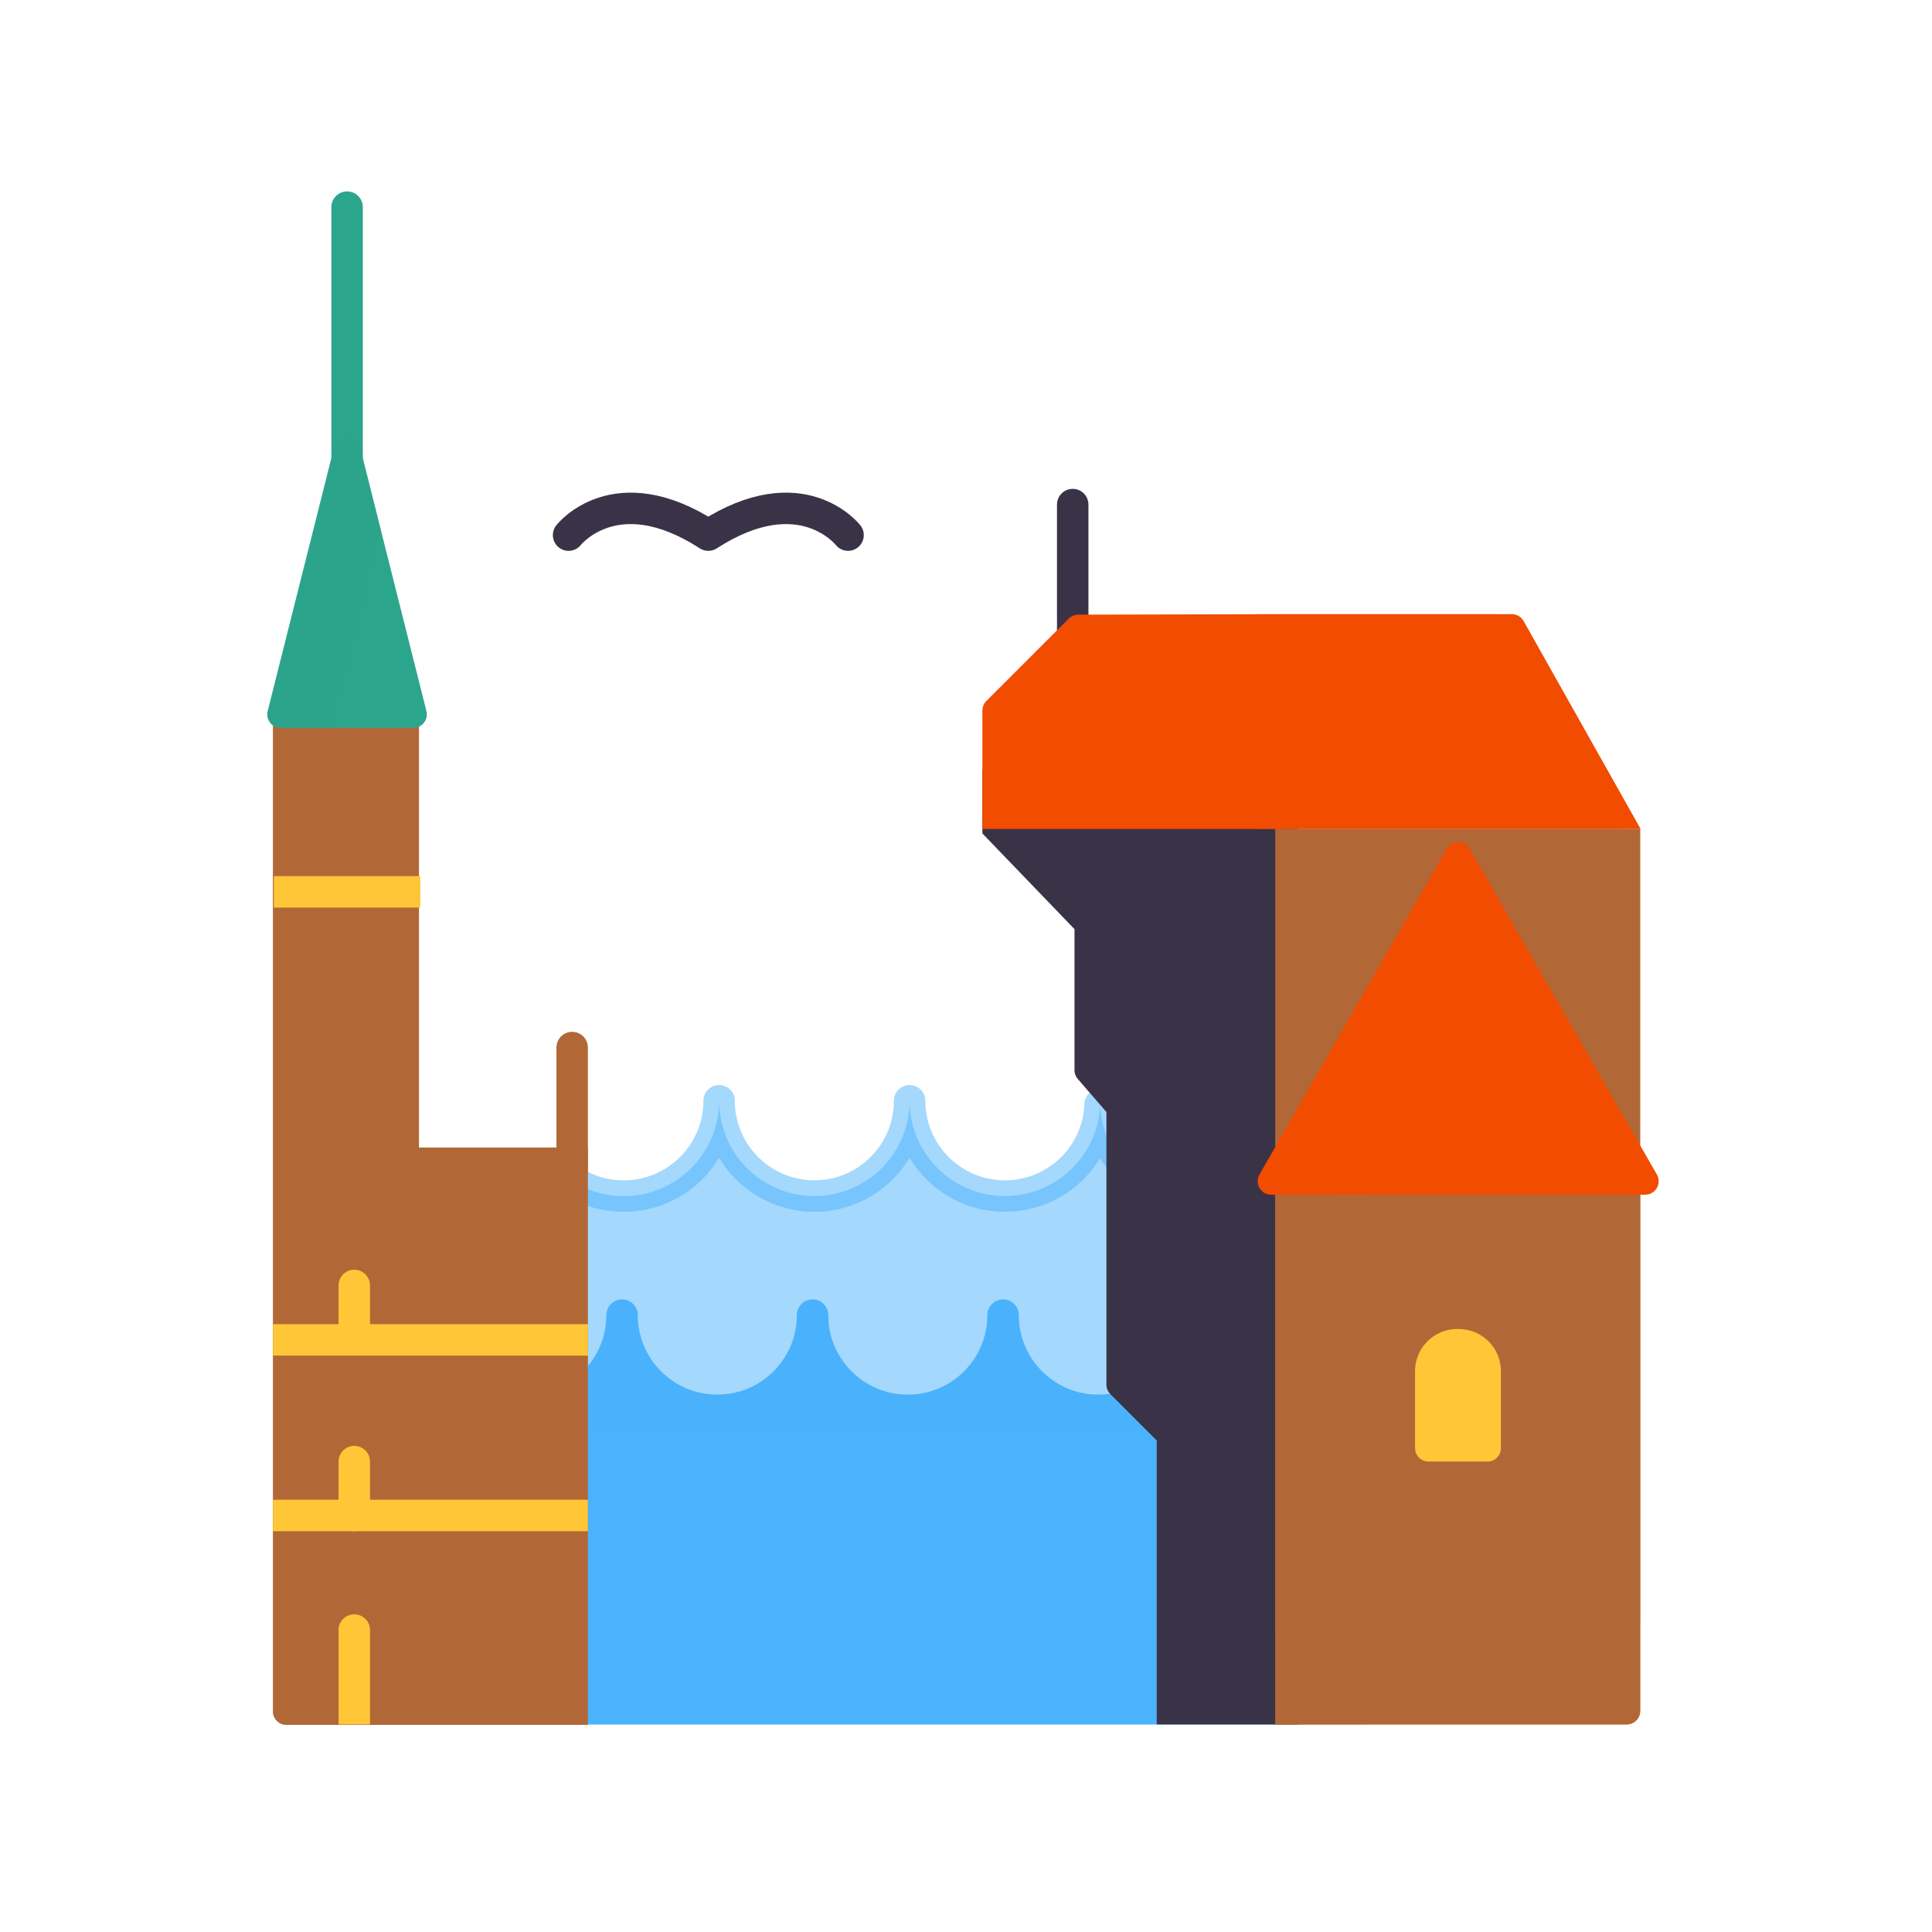 <svg xmlns="http://www.w3.org/2000/svg" width="430" height="430" fill="none" viewBox="0 0 430 430"><path fill="#4bb3fd" stroke="#4bb3fd" stroke-linejoin="round" stroke-width="7" d="M265.65 292.7c0 11.7-9.5 21.2-21.2 21.2s-21.2-9.5-21.2-21.2c0 11.7-9.5 21.2-21.2 21.2s-21.2-9.5-21.2-21.2c0 11.7-9.5 21.2-21.2 21.2s-21.2-9.5-21.2-21.2c0 11.7-9.5 21.2-21.2 21.2v48.9l85 4.628h85V292.7z"/><path fill="#4bb3fd" d="M287.25 383.8v-34.4c-3 8-10.7 13.7-19.8 13.7-11.7 0-21.2-9.5-21.2-21.2h-.4c0 11.7-9.5 21.2-21.2 21.2s-21.2-9.5-21.2-21.2c0 11.7-9.5 21.2-21.2 21.2s-21.2-9.5-21.2-21.2c0 11.7-9.5 21.2-21.2 21.2s-21.2-9.5-21.2-21.2c0 2.6-.5 5.2-1.4 7.5v34.4"/><g opacity=".5" style="mix-blend-mode:multiply"><path fill="#4bb3fd" d="M287.25 383.8v-34.4c-3 8-10.7 13.7-19.8 13.7-11.7 0-21.2-9.5-21.2-21.2h-.4c0 11.7-9.5 21.2-21.2 21.2s-21.2-9.5-21.2-21.2c0 11.7-9.5 21.2-21.2 21.2s-21.2-9.5-21.2-21.2c0 11.7-9.5 21.2-21.2 21.2s-21.2-9.5-21.2-21.2c0 2.6-.5 5.2-1.4 7.5v34.4"/><path stroke="#4bb3fd" stroke-linejoin="round" stroke-width="7" d="M287.25 383.8v-34.4c-3 8-10.7 13.7-19.8 13.7-11.7 0-21.2-9.5-21.2-21.2h-.4c0 11.7-9.5 21.2-21.2 21.2s-21.2-9.5-21.2-21.2c0 11.7-9.5 21.2-21.2 21.2s-21.2-9.5-21.2-21.2c0 11.7-9.5 21.2-21.2 21.2s-21.2-9.5-21.2-21.2c0 2.6-.5 5.2-1.4 7.5v34.4"/></g><path fill="#4bb3fd" stroke="#4bb3fd" stroke-linejoin="round" stroke-width="7" d="M138.85 266.2c-2.8 0-5.5-.5-7.9-1.5a21.4 21.4 0 0 1-4.266-2.298V313.9H287.25V245c0 2.1-.2 4-.8 5.9-.5 2-1.4 3.9-2.5 5.6-.8 1.1-1.6 2.1-2.5 3.1-3.9 4.1-9.3 6.6-15.4 6.6-9 0-16.7-5.6-19.8-13.5-.8-2.1-1.3-4.4-1.4-6.8v-.1c-.4 11.4-9.8 20.4-21.2 20.4-11.7 0-21.2-9.5-21.2-21.2 0 11.7-9.5 21.2-21.2 21.2s-21.2-9.5-21.2-21.2c0 11.7-9.5 21.2-21.2 21.2Z" opacity=".5"/><path stroke="#b26836" stroke-linecap="round" stroke-linejoin="round" stroke-miterlimit="10" stroke-width="7" d="M127.346 260.348v-27.2"/><path stroke="#ffc738" stroke-linecap="round" stroke-linejoin="round" stroke-miterlimit="10" stroke-width="7" d="M95.85 286.1v12m17-12v12m-17 27.2v12m17-12v12"/><path fill="#ffc738" d="M99.35 362.8a3.5 3.5 0 1 0-7 0zm-7 0v21h7v-21zm24 0a3.5 3.5 0 1 0-7 0zm-7 0v21h7v-21z"/><path fill="#b26836" d="M93.25 157v98.4h37.6v128.5h-67.1a3 3 0 0 1-3-3V157z"/><path fill="#2ca58d" d="M74.34 99.659c.762-3.024 5.058-3.024 5.82 0l14.75 58.609A3 3 0 0 1 92.002 162H62.5a3 3 0 0 1-2.91-3.732z"/><path stroke="#2ca58d" stroke-linecap="round" stroke-linejoin="round" stroke-miterlimit="10" stroke-width="7" d="M77.25 46.1v73"/><path stroke="#3a3347" stroke-linecap="round" stroke-linejoin="round" stroke-miterlimit="10" stroke-width="7" d="M126.55 119.1s10.4-13.4 31.1 0m31.1 0s-10.4-13.4-31.1 0"/><path fill="#b26836" d="M63.75 383.9a3 3 0 0 1-3-3V162h14.8v221.9" opacity=".5" style="mix-blend-mode:multiply"/><path fill="#2ca58d" d="M80.16 99.66c-.762-3.024-5.058-3.024-5.82 0l-14.75 58.608A3 3 0 0 0 62.498 162h11.15l11.1-44.1z" opacity=".5" style="mix-blend-mode:multiply"/><path fill="#3a3347" d="m239.15 206.8-20.5-21.3v-14.35h70.2V383.8h-31.4v-63.2l-10.321-10.321a3 3 0 0 1-.879-2.121V247.5l-6.368-7.354a3 3 0 0 1-.732-1.964z"/><path fill="#b26836" d="M365.05 184.5h-81.2v199.3h78.2a3 3 0 0 0 3-3z"/><path stroke="#3a3347" stroke-linecap="round" stroke-linejoin="round" stroke-miterlimit="10" stroke-width="7" d="M238.75 145.5v-33.2"/><path fill="#f24c00" d="M365.15 184.5h-146.5v-26.357a3 3 0 0 1 .879-2.122l18.342-18.342a3 3 0 0 1 2.122-.879l43.857-.1h52.646a3 3 0 0 1 2.614 1.529z"/><path fill="#f24c00" d="M279.931 184.5h81.3l-26.04-46.271a3 3 0 0 0-2.614-1.529h-52.646z" opacity=".5" style="mix-blend-mode:multiply"/><path fill="#b26836" d="M365.05 184.5h-81.2v179.3h78.2a3 3 0 0 0 3-3z" opacity=".5" style="mix-blend-mode:multiply"/><path fill="#b26836" d="M365.05 265.9v114.9a3 3 0 0 1-3 3h-78.2V265.9"/><path fill="#f24c00" d="M321.949 189.024c1.154-2.007 4.048-2.007 5.202 0l41.614 72.381c1.15 2-.293 4.495-2.6 4.495h-83.23c-2.307 0-3.751-2.495-2.601-4.495z"/><path fill="#ffc738" d="M334.05 322.3a3 3 0 0 1-3 3h-13.1a3 3 0 0 1-3-3v-17.1c0-5.2 4.2-9.4 9.4-9.4h.3c5.2 0 9.4 4.2 9.4 9.4z"/><path fill="#b26836" d="M283.85 265.9v117.9h20V265.9" opacity=".5" style="mix-blend-mode:multiply"/><path fill="#f24c00" d="M327.15 189.025c-1.153-2.007-4.048-2.007-5.201-.001l-41.615 72.381c-1.15 2 .294 4.495 2.601 4.495h14.815l36.8-64z" opacity=".5" style="mix-blend-mode:multiply"/><path stroke="#ffc738" stroke-linecap="square" stroke-linejoin="round" stroke-miterlimit="10" stroke-width="7" d="M127.34 337.3H64.247m63.111-39.084H64.247"/><path stroke="#ffc738" stroke-linejoin="round" stroke-miterlimit="10" stroke-width="7" d="M60.95 198.5h32.6"/><path stroke="#ffc738" stroke-linecap="round" stroke-linejoin="round" stroke-miterlimit="10" stroke-width="7" d="M78.85 286.1v12"/><path fill="#ffc738" d="M82.35 362.8a3.5 3.5 0 1 0-7 0zm-7 0v21h7v-21z"/><path stroke="#ffc738" stroke-linecap="round" stroke-linejoin="round" stroke-miterlimit="10" stroke-width="7" d="M78.85 325.3v12"/></svg>